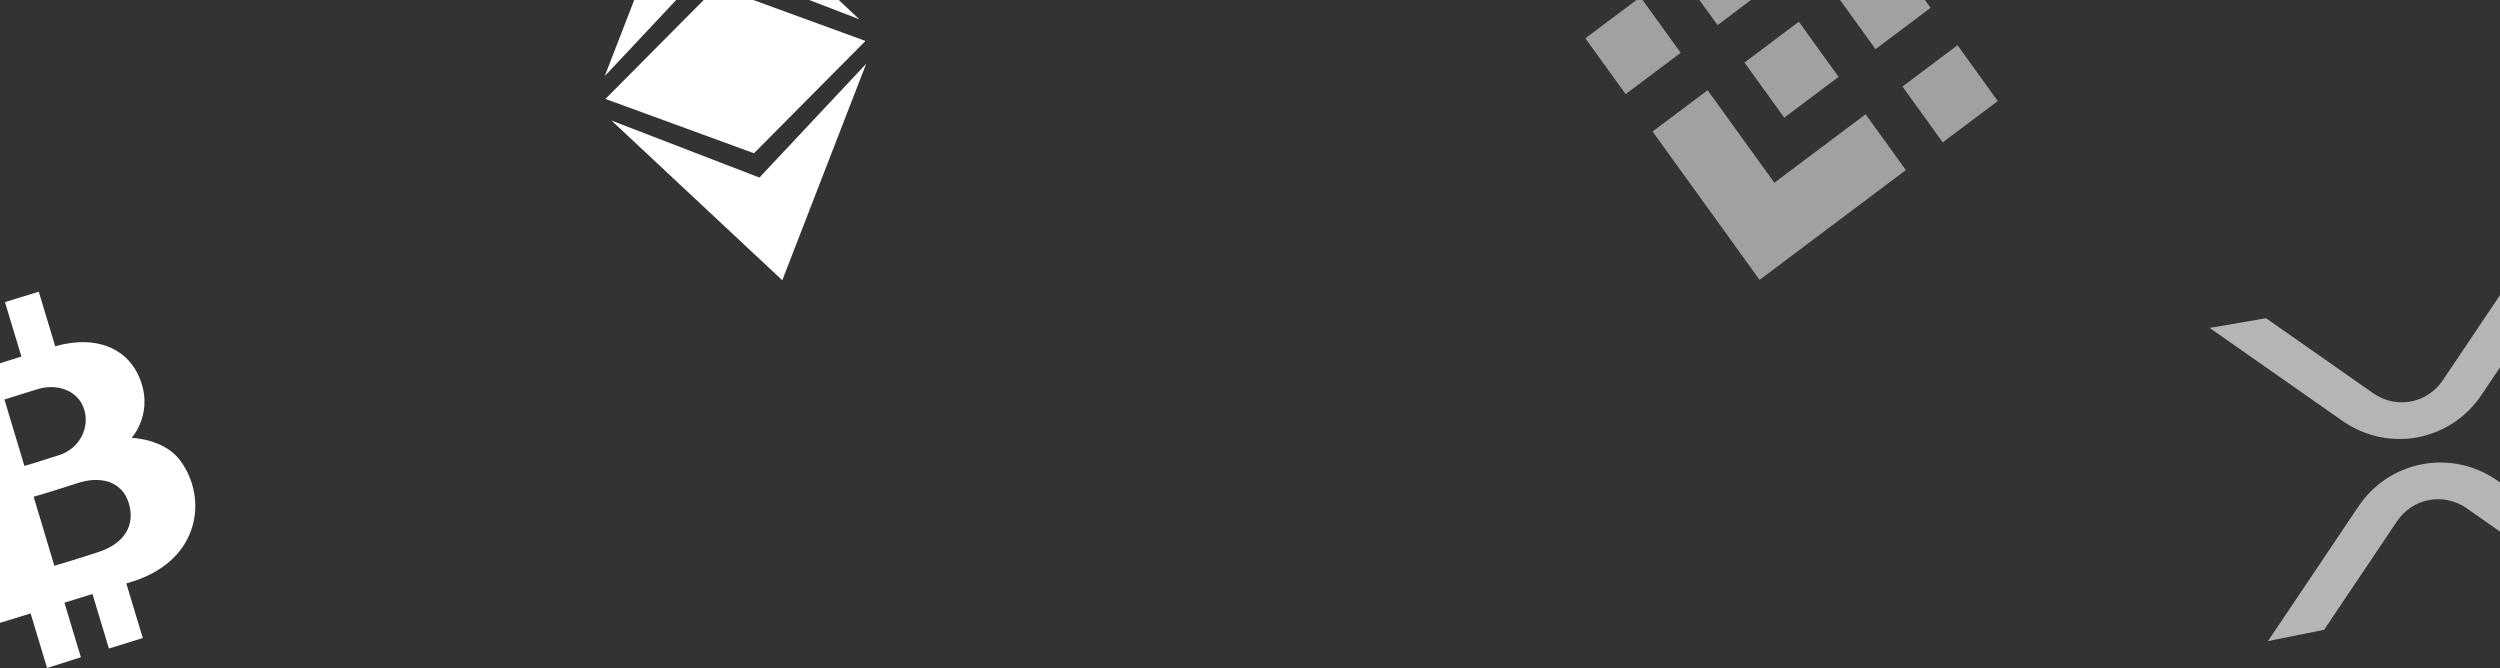 <svg width="1920" height="513" viewBox="0 0 1920 513" fill="none" xmlns="http://www.w3.org/2000/svg">
<rect x="0" y="0" width="1920" height="513" fill="#333333" stroke="none"/>
<path d="M1975.2 200L1932.11 208.649L1876 292.154C1870.27 300.66 1861.44 306.481 1851.46 308.342C1841.47 310.202 1831.14 307.95 1822.74 302.079L1740.31 244.387L1697 251.836L1799.14 323.326C1815.95 335.076 1836.61 339.585 1856.59 335.864C1876.56 332.142 1894.21 320.494 1905.66 303.478L1975.2 200Z" fill="white" fill-opacity="0.64"/>
<path d="M1741.81 492.345L1784.9 483.696L1841.02 400.191C1846.75 391.686 1855.57 385.864 1865.56 384.004C1875.54 382.143 1885.87 384.396 1894.28 390.267L1976.7 447.958L2020.01 440.509L1917.88 369.019C1901.06 357.269 1880.4 352.76 1860.43 356.482C1840.46 360.203 1822.8 371.851 1811.35 388.868L1741.81 492.345Z" fill="white" fill-opacity="0.64"/>
<path d="M138.44 353.705C126.131 336.904 101.06 336.286 101.06 336.286C101.06 336.286 119.965 315.702 105.584 286.782C96.359 268.256 74.472 256.935 42.4 265.915L29.763 224L3.807 232.028L16.444 273.839L-5.09 280.555L-17.726 238.718L-43.733 246.874L-31.096 288.711L-73 301.731L-65.14 328.104L-39.715 320.179L-1.299 447.903L-26.724 455.88L-18.308 483.977L23.52 471.112L36.157 513L62.113 504.767L49.476 462.878L71.01 456.188L83.646 498.077L109.653 489.998L97.016 448.083L103.031 446.205C153.528 429.583 159.796 382.678 138.44 353.705ZM3.402 306.8C3.402 306.8 14.017 303.429 29.106 298.798C43.512 294.398 59.712 299.569 64.489 313.927C69.266 328.284 61.229 344.391 45.584 349.486C31.254 354.169 18.744 357.848 18.744 357.848L3.402 306.8ZM76.115 423.794C61.355 428.734 41.743 434.498 41.743 434.498L25.845 381.494C25.845 381.494 43.537 376.348 58.903 371.202C77.353 365.104 93.629 369.632 98.836 386.177C104.042 402.721 96.106 417.13 76.115 423.794Z" fill="white"/>
<path d="M1503.38 34.73L1461.1 66.46L1492.03 109.331L1534.3 77.601L1503.38 34.73Z" fill="white" fill-opacity="0.54"/>
<path d="M1259.84 -2.316L1217.57 29.415L1248.49 72.286L1290.77 40.555L1259.84 -2.316Z" fill="white" fill-opacity="0.54"/>
<path d="M1362.71 140.344L1311.45 69.28L1269.19 101.005L1351.36 214.932L1463.7 130.61L1432.79 87.747L1362.71 140.344Z" fill="white" fill-opacity="0.54"/>
<path d="M1389.14 -33.311L1440.4 37.753L1482.67 6.029L1400.49 -107.898L1288.15 -23.577L1319.06 19.286L1389.14 -33.311Z" fill="white" fill-opacity="0.54"/>
<path d="M1381.51 16.68L1339.76 48.013L1370.3 90.347L1412.04 59.014L1381.51 16.68Z" fill="white" fill-opacity="0.54"/>
<path d="M546.423 -28.878L660.001 14.823L528.855 -107.761L464.425 58.469L546.423 -28.878Z" fill="white"/>
<path d="M664.667 31.449L550.582 -10.206L464.969 75.984L579.067 117.695L664.667 31.449Z" fill="white"/>
<path d="M469.629 92.582L600.794 215.25L665.218 48.992L583.226 136.368L469.629 92.582Z" fill="white"/>
</svg>
